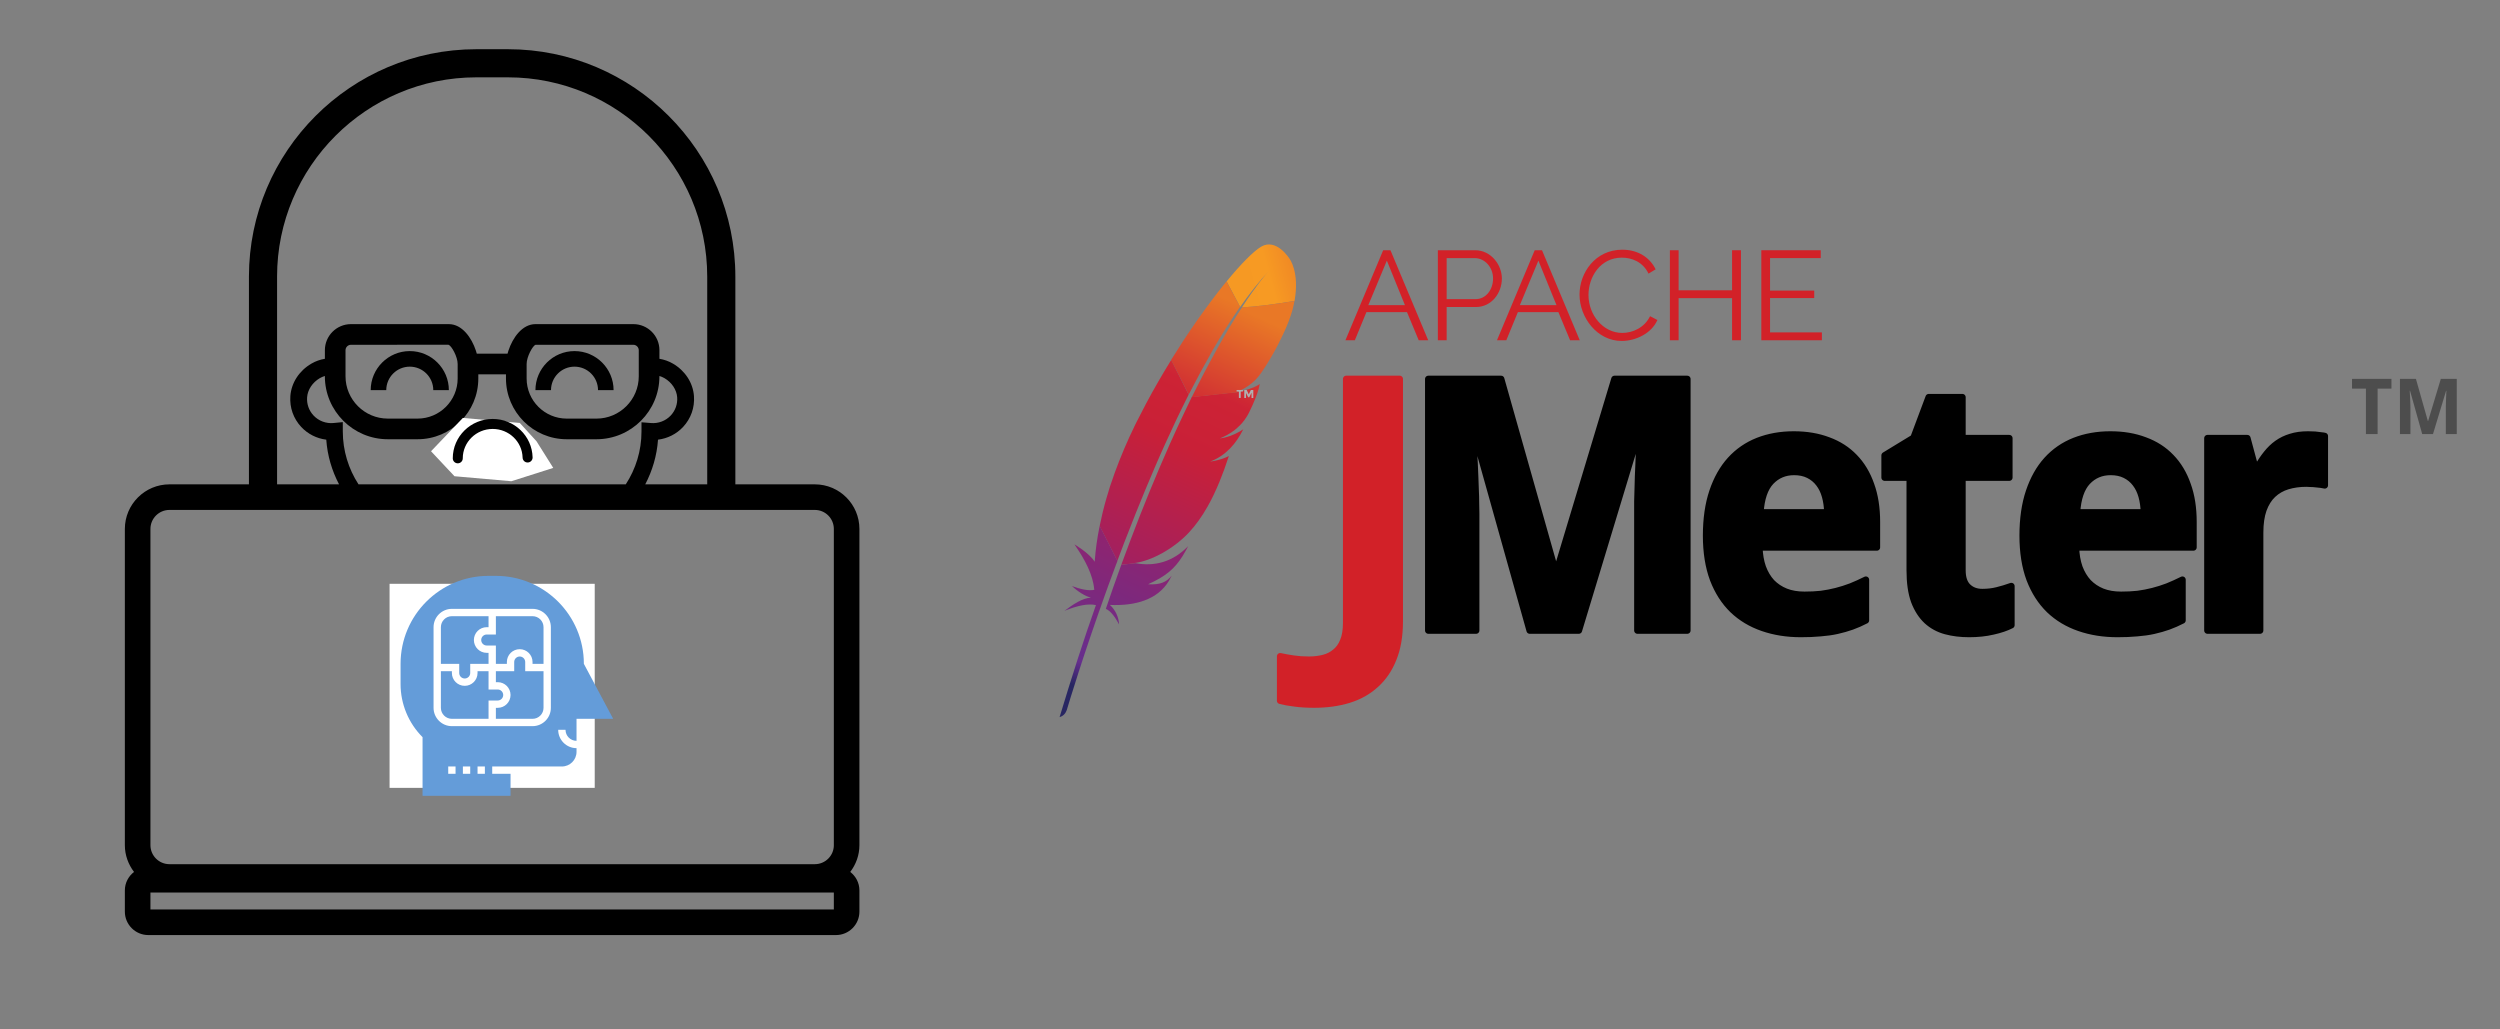 <svg width="2291" height="943" xmlns="http://www.w3.org/2000/svg" xmlns:xlink="http://www.w3.org/1999/xlink" overflow="hidden"><rect width="100%" height="100%" fill="#808080" stroke="none"/><defs><clipPath id="clip0"><rect x="679" y="483" width="2291" height="943"/></clipPath><clipPath id="clip1"><rect x="678" y="482" width="903" height="903"/></clipPath><clipPath id="clip2"><rect x="678" y="482" width="903" height="903"/></clipPath><clipPath id="clip3"><rect x="678" y="482" width="903" height="903"/></clipPath><clipPath id="clip4"><rect x="1036" y="1004" width="215" height="215"/></clipPath><clipPath id="clip5"><rect x="1036" y="1004" width="215" height="215"/></clipPath><clipPath id="clip6"><rect x="1036" y="1004" width="215" height="215"/></clipPath><clipPath id="clip7"><rect x="1650" y="707" width="1281" height="434"/></clipPath><clipPath id="clip8"><rect x="1650" y="707" width="1281" height="434"/></clipPath><clipPath id="clip9"><rect x="1650" y="707" width="1281" height="434"/></clipPath><linearGradient x1="195.036" y1="50.463" x2="285.726" y2="25.245" gradientUnits="userSpaceOnUse" spreadMethod="pad" id="fill10"><stop offset="0" stop-color="#F69923"/><stop offset="0.312" stop-color="#F79A23"/><stop offset="0.838" stop-color="#E97826"/><stop offset="1" stop-color="#E97826"/></linearGradient><linearGradient x1="-3.462" y1="457.474" x2="180.99" y2="61.903" gradientUnits="userSpaceOnUse" spreadMethod="pad" id="fill11"><stop offset="0" stop-color="#9E2064"/><stop offset="0.323" stop-color="#9E2064"/><stop offset="0.63" stop-color="#C92037"/><stop offset="0.751" stop-color="#CD2335"/><stop offset="1" stop-color="#E97826"/></linearGradient><linearGradient x1="58.48" y1="428.221" x2="168.393" y2="192.504" gradientUnits="userSpaceOnUse" spreadMethod="pad" id="fill12"><stop offset="0" stop-color="#282662"/><stop offset="0.095" stop-color="#662E8D"/><stop offset="0.788" stop-color="#9F2064"/><stop offset="0.949" stop-color="#CD2032"/><stop offset="1" stop-color="#CD2032"/></linearGradient><linearGradient x1="3.211" y1="433.539" x2="187.663" y2="37.968" gradientUnits="userSpaceOnUse" spreadMethod="pad" id="fill13"><stop offset="0" stop-color="#9E2064"/><stop offset="0.323" stop-color="#9E2064"/><stop offset="0.63" stop-color="#C92037"/><stop offset="0.751" stop-color="#CD2335"/><stop offset="1" stop-color="#E97826"/></linearGradient><linearGradient x1="22.015" y1="407.185" x2="118.951" y2="199.298" gradientUnits="userSpaceOnUse" spreadMethod="pad" id="fill14"><stop offset="0" stop-color="#282662"/><stop offset="0.095" stop-color="#662E8D"/><stop offset="0.788" stop-color="#9F2064"/><stop offset="0.949" stop-color="#CD2032"/><stop offset="1" stop-color="#CD2032"/></linearGradient><linearGradient x1="44.151" y1="452.629" x2="228.603" y2="57.058" gradientUnits="userSpaceOnUse" spreadMethod="pad" id="fill15"><stop offset="0" stop-color="#9E2064"/><stop offset="0.323" stop-color="#9E2064"/><stop offset="0.63" stop-color="#C92037"/><stop offset="0.751" stop-color="#CD2335"/><stop offset="1" stop-color="#E97826"/></linearGradient><linearGradient x1="30.675" y1="476.221" x2="215.131" y2="80.642" gradientUnits="userSpaceOnUse" spreadMethod="pad" id="fill16"><stop offset="0" stop-color="#9E2064"/><stop offset="0.323" stop-color="#9E2064"/><stop offset="0.63" stop-color="#C92037"/><stop offset="0.751" stop-color="#CD2335"/><stop offset="1" stop-color="#E97826"/></linearGradient><linearGradient x1="56.328" y1="458.307" x2="240.779" y2="62.735" gradientUnits="userSpaceOnUse" spreadMethod="pad" id="fill17"><stop offset="0" stop-color="#9E2064"/><stop offset="0.323" stop-color="#9E2064"/><stop offset="0.63" stop-color="#C92037"/><stop offset="0.751" stop-color="#CD2335"/><stop offset="1" stop-color="#E97826"/></linearGradient><linearGradient x1="54.934" y1="457.657" x2="239.386" y2="62.086" gradientUnits="userSpaceOnUse" spreadMethod="pad" id="fill18"><stop offset="0" stop-color="#9E2064"/><stop offset="0.323" stop-color="#9E2064"/><stop offset="0.63" stop-color="#C92037"/><stop offset="0.751" stop-color="#CD2335"/><stop offset="1" stop-color="#E97826"/></linearGradient></defs><g clip-path="url(#clip0)" transform="translate(-679 -483)"><g clip-path="url(#clip1)"><g clip-path="url(#clip2)"><g clip-path="url(#clip3)"><path d="M1054.52 819.004C1066.4 819.004 1076.06 828.664 1076.06 840.544L1083.2 840.544 1090.33 840.544C1090.33 820.799 1074.27 804.734 1054.52 804.734 1034.78 804.734 1018.71 820.799 1018.71 840.544L1025.85 840.544 1032.97 840.544C1032.97 828.664 1042.64 819.004 1054.52 819.004Z"/><path d="M1227.03 840.544 1234.15 840.544 1241.29 840.544C1241.29 820.799 1225.22 804.734 1205.48 804.734 1185.73 804.734 1169.67 820.799 1169.67 840.544L1176.8 840.544 1183.94 840.544C1183.94 828.664 1193.6 819.004 1205.48 819.004 1217.36 819.004 1227.03 828.664 1227.03 840.544Z"/><path d="M1129.98 913.858C1129.99 913.858 1129.99 913.858 1130 913.858 1138.24 913.858 1146.51 910.196 1152.66 903.792 1158.83 897.388 1162.18 888.999 1161.87 880.764 1161.74 877.345 1158.92 874.73 1155.45 874.82 1152.04 874.946 1149.37 877.823 1149.51 881.233 1149.7 886.122 1147.6 891.218 1143.76 895.205 1139.91 899.192 1134.9 901.483 1130.01 901.483 1130.01 901.483 1130.01 901.483 1130 901.483 1125.1 901.483 1120.1 899.192 1116.25 895.196 1112.41 891.2 1110.32 886.104 1110.52 881.206 1110.65 877.787 1107.99 874.919 1104.57 874.784 1101.04 874.432 1098.28 877.309 1098.15 880.728 1097.83 888.963 1101.18 897.361 1107.33 903.765 1113.48 910.169 1121.74 913.849 1129.98 913.858Z"/><path d="M1425.72 926.856 1352.88 926.856 1352.88 736.489C1352.88 621.583 1259.39 528.1 1144.49 528.1L1115.52 528.1C1000.61 528.1 907.125 621.583 907.125 736.489L907.125 926.856 834.279 926.856C811.756 926.856 793.419 945.185 793.419 967.708L793.419 1257.5C793.419 1266.75 796.621 1275.18 801.816 1282.04 796.747 1285.97 793.419 1292.05 793.419 1298.94L793.419 1318.42C793.419 1330.26 803.052 1339.89 814.895 1339.89L1445.1 1339.89C1456.93 1339.89 1466.57 1330.26 1466.57 1318.42L1466.57 1298.94C1466.57 1292.04 1463.24 1285.96 1458.17 1282.04 1463.37 1275.18 1466.57 1266.75 1466.57 1257.5L1466.57 967.708C1466.57 945.185 1448.24 926.856 1425.72 926.856ZM932.904 736.489C932.904 635.799 1014.82 553.87 1115.52 553.87L1144.49 553.87C1245.18 553.87 1327.1 635.79 1327.1 736.489L1327.1 926.856 1270.3 926.856C1276.85 914.327 1280.98 900.482 1282.01 885.905 1290.75 884.85 1298.93 880.737 1304.98 874.251 1312.14 866.566 1315.69 856.545 1314.95 846.019 1314.1 833.869 1306.87 822.729 1295.63 816.199L1295.63 816.199C1291.7 813.917 1287.56 812.51 1283.3 811.797L1283.3 804.356 1283.3 803.914C1283.3 790.744 1272.59 780.029 1259.42 780.029L1169.73 780.029C1157.52 780.029 1148.78 792.557 1144.92 804.356 1144.61 805.285 1144.34 806.205 1144.1 807.116L1115.93 807.116C1115.69 806.205 1115.41 805.285 1115.11 804.356 1111.24 792.566 1102.51 780.029 1090.29 780.029L1000.61 780.029C987.439 780.029 976.723 790.744 976.723 803.914L976.723 804.356 976.723 811.797C972.457 812.51 968.325 813.917 964.393 816.208 953.154 822.729 945.938 833.878 945.081 846.028 944.35 856.554 947.886 866.576 955.048 874.26 961.091 880.737 969.273 884.859 977.995 885.914 979.014 900.482 983.145 914.327 989.712 926.865L932.913 926.865 932.913 736.489ZM984.679 870.653C977.941 871.32 971.049 868.821 966.305 863.743 962.093 859.215 960 853.307 960.433 847.092 960.92 840.147 965.394 833.418 972.105 829.521 973.629 828.637 975.163 828.024 976.705 827.546L976.705 827.817C976.705 859.639 1002.59 885.526 1034.41 885.526L1061.66 885.526C1092.35 885.526 1117.33 860.559 1117.33 829.855L1117.33 826.04 1142.67 826.04 1142.67 829.855C1142.67 860.55 1167.64 885.526 1198.34 885.526L1225.58 885.526C1257.41 885.526 1283.29 859.639 1283.29 827.817L1283.29 827.555C1284.84 828.033 1286.36 828.646 1287.9 829.53 1294.61 833.427 1299.08 840.156 1299.57 847.092 1300 853.307 1297.92 859.215 1293.69 863.743 1288.95 868.821 1282.07 871.302 1275.32 870.653L1266.86 869.976 1266.86 878.473C1266.86 896.062 1261.66 912.713 1252.46 926.856L1007.54 926.856C998.353 912.686 993.139 895.999 993.139 878.32L993.139 869.823 984.679 870.653ZM995.629 827.826 995.629 803.923C995.629 801.235 997.902 798.962 1000.59 798.962L1090 798.926C1092.77 799.818 1098.4 809.849 1098.4 816.587L1098.4 829.864C1098.4 850.123 1081.92 866.603 1061.66 866.603L1034.42 866.603C1013.03 866.603 995.629 849.203 995.629 827.826ZM1161.6 829.864 1161.6 816.587C1161.6 809.849 1167.23 799.818 1169.71 798.962L1259.4 798.962C1262.09 798.962 1264.36 801.235 1264.36 803.923L1264.36 827.826C1264.36 849.212 1246.96 866.612 1225.58 866.612L1198.34 866.612C1178.09 866.603 1161.6 850.123 1161.6 829.864ZM1443.14 1316.46 816.862 1316.46 816.862 1300.92 1443.13 1300.92 1443.13 1316.46ZM1443.14 1257.51C1443.14 1267.12 1435.33 1274.93 1425.72 1274.93L834.279 1274.93C824.673 1274.93 816.862 1267.12 816.862 1257.51L816.862 967.708C816.862 958.11 824.673 950.299 834.279 950.299L1425.71 950.299C1435.32 950.299 1443.13 958.11 1443.13 967.708L1443.13 1257.51Z"/><path d="M1130 1071.93C1106.38 1071.93 1087.15 1091.16 1087.15 1114.78 1087.15 1138.4 1106.38 1157.62 1130 1157.62 1153.62 1157.62 1172.84 1138.4 1172.84 1114.78 1172.84 1091.16 1153.62 1071.93 1130 1071.93ZM1130 1139.57C1116.33 1139.57 1105.19 1128.45 1105.19 1114.77 1105.19 1101.09 1116.32 1089.96 1130 1089.96 1143.68 1089.96 1154.8 1101.09 1154.8 1114.77 1154.8 1128.45 1143.68 1139.57 1130 1139.57Z"/></g></g></g><rect x="1036" y="1018" width="188" height="187" fill="#FFFFFF"/><g clip-path="url(#clip4)"><g clip-path="url(#clip5)"><g clip-path="url(#clip6)"><path d="M1167.02 1047.67 1133.42 1047.67 1133.42 1064.47 1125.02 1064.47C1122.25 1064.47 1119.98 1066.73 1119.98 1069.51 1119.98 1072.29 1122.25 1074.55 1125.02 1074.55L1133.42 1074.55 1133.42 1091.34 1143.5 1091.34 1143.5 1089.66C1143.5 1083.18 1148.77 1077.91 1155.26 1077.91 1161.74 1077.91 1167.02 1083.18 1167.02 1089.66L1167.02 1091.34 1177.09 1091.34 1177.09 1057.75C1177.09 1052.19 1172.57 1047.67 1167.02 1047.67Z" fill="#649CD9"/><path d="M1133.42 1010.72 1126.7 1010.72C1082.17 1010.72 1046.08 1046.82 1046.08 1091.34L1046.08 1109.87C1046.08 1128.12 1053.33 1145.62 1066.23 1158.53L1066.23 1212.28 1146.86 1212.28 1146.86 1192.12 1130.06 1192.12 1130.06 1185.41 1146.86 1185.41 1193.89 1185.41C1201.31 1185.41 1207.33 1179.39 1207.33 1171.97L1207.33 1168.61C1198.07 1168.61 1190.53 1161.07 1190.53 1151.81L1197.25 1151.81C1197.25 1157.37 1201.77 1161.89 1207.33 1161.89L1207.33 1141.73 1240.92 1141.73 1214.05 1091.34 1214.05 1091.34C1214.05 1046.82 1177.95 1010.72 1133.42 1010.72ZM1096.47 1192.12 1089.75 1192.12 1089.75 1185.41 1096.47 1185.41 1096.47 1192.12ZM1109.91 1192.12 1103.19 1192.12 1103.19 1185.41 1109.91 1185.41 1109.91 1192.12ZM1123.34 1192.12 1116.62 1192.12 1116.62 1185.41 1123.34 1185.41 1123.34 1192.12ZM1183.81 1131.66C1183.81 1140.92 1176.28 1148.45 1167.02 1148.45L1093.11 1148.45C1083.85 1148.45 1076.31 1140.92 1076.31 1131.66L1076.31 1057.75C1076.31 1048.49 1083.85 1040.95 1093.11 1040.95L1167.02 1040.95C1176.28 1040.95 1183.81 1048.49 1183.81 1057.75L1183.81 1131.66Z" fill="#649CD9"/><path d="M1099.83 1099.74C1099.83 1102.52 1102.09 1104.78 1104.87 1104.78 1107.65 1104.78 1109.91 1102.52 1109.91 1099.74L1109.91 1091.34 1126.7 1091.34 1126.7 1081.27 1125.02 1081.27C1118.54 1081.27 1113.27 1075.99 1113.27 1069.51 1113.27 1063.02 1118.54 1057.75 1125.02 1057.75L1126.7 1057.75 1126.7 1047.67 1093.11 1047.67C1087.55 1047.67 1083.03 1052.19 1083.03 1057.75L1083.03 1091.34 1099.83 1091.34 1099.83 1099.74Z" fill="#649CD9"/><path d="M1160.3 1089.66C1160.3 1086.89 1158.04 1084.62 1155.26 1084.62 1152.48 1084.62 1150.22 1086.89 1150.22 1089.66L1150.22 1098.06 1133.42 1098.06 1133.42 1108.14 1135.1 1108.14C1141.59 1108.14 1146.86 1113.41 1146.86 1119.9 1146.86 1126.38 1141.59 1131.66 1135.1 1131.66L1133.42 1131.66 1133.42 1141.73 1167.02 1141.73C1172.57 1141.73 1177.09 1137.21 1177.09 1131.66L1177.09 1098.06 1160.3 1098.06 1160.3 1089.66Z" fill="#649CD9"/><path d="M1140.14 1119.9C1140.14 1117.12 1137.88 1114.86 1135.1 1114.86L1126.7 1114.86 1126.7 1098.06 1116.62 1098.06 1116.62 1099.74C1116.62 1106.23 1111.35 1111.5 1104.87 1111.5 1098.38 1111.5 1093.11 1106.23 1093.11 1099.74L1093.11 1098.06 1083.03 1098.06 1083.03 1131.66C1083.03 1137.21 1087.55 1141.73 1093.11 1141.73L1126.7 1141.73 1126.7 1124.94 1135.1 1124.94C1137.88 1124.94 1140.14 1122.68 1140.14 1119.9Z" fill="#649CD9"/></g></g></g><path d="M1103.15 866 1074 896.526 1095.48 919.421 1147.64 924 1186 911.789 1170.66 887.368 1155.31 870.579 1103.15 866Z" fill="#FFFFFF" fill-rule="evenodd"/><path d="M1098.5 903C1098.5 885.603 1112.83 871.5 1130.5 871.5 1147.88 871.5 1162.08 885.15 1162.49 902.25" stroke="#000000" stroke-width="9.167" stroke-linecap="round" stroke-linejoin="round" stroke-miterlimit="10" fill="none" fill-rule="evenodd"/><g clip-path="url(#clip7)"><g clip-path="url(#clip8)"><g clip-path="url(#clip9)"><path d="M216.018 15.852C209.225 19.895 197.902 31.218 184.477 47.636L196.851 71.009C205.505 58.554 214.401 47.393 223.297 37.85 223.944 37.122 224.349 36.718 224.349 36.718 224.025 37.122 223.621 37.445 223.297 37.85 220.386 41.004 211.651 51.194 198.468 71.494 211.166 70.847 230.657 68.259 246.589 65.509 251.361 38.982 241.979 26.851 241.979 26.851 241.979 26.851 230.01 7.521 216.018 15.852Z" fill="url(#fill10)" transform="matrix(1.002 0 0 1 1618.24 693.233)"/><path d="M174.368 212.055C172.75 212.379 171.132 212.622 169.515 212.864 169.515 212.864 169.515 212.864 169.515 212.864 170.324 212.783 171.213 212.622 172.022 212.46 172.831 212.379 173.64 212.217 174.368 212.055Z" fill="#BE202E" transform="matrix(1.002 0 0 1 1618.24 693.233)"/><path d="M174.368 212.055C172.75 212.379 171.132 212.622 169.515 212.864 169.515 212.864 169.515 212.864 169.515 212.864 170.324 212.783 171.213 212.622 172.022 212.46 172.831 212.379 173.64 212.217 174.368 212.055Z" fill="#BE202E" fill-opacity="0.35" transform="matrix(1.002 0 0 1 1618.24 693.233)"/><path d="M178.573 191.594C178.573 191.594 178.573 191.594 178.573 191.594 178.492 191.594 178.492 191.594 178.573 191.594 178.816 191.594 179.058 191.513 179.301 191.513 180.352 191.351 181.404 191.19 182.374 190.947 181.161 191.19 179.867 191.351 178.573 191.594L178.573 191.594 178.573 191.594Z" fill="#BE202E" transform="matrix(1.002 0 0 1 1618.24 693.233)"/><path d="M178.573 191.594C178.573 191.594 178.573 191.594 178.573 191.594 178.492 191.594 178.492 191.594 178.573 191.594 178.816 191.594 179.058 191.513 179.301 191.513 180.352 191.351 181.404 191.19 182.374 190.947 181.161 191.19 179.867 191.351 178.573 191.594L178.573 191.594 178.573 191.594Z" fill="#BE202E" fill-opacity="0.35" transform="matrix(1.002 0 0 1 1618.24 693.233)"/><path d="M160.295 131.342C164.096 124.306 167.897 117.431 171.699 110.719 175.661 103.763 179.705 97.051 183.83 90.5 184.073 90.095 184.315 89.691 184.558 89.367 188.602 82.978 192.645 76.832 196.77 70.928L184.396 47.636C183.506 48.768 182.536 49.9 181.565 51.113 178.007 55.561 174.287 60.333 170.485 65.428 166.199 71.17 161.832 77.236 157.303 83.625 153.178 89.529 148.973 95.757 144.767 102.146 141.209 107.645 137.65 113.226 134.092 118.968 133.93 119.21 133.849 119.372 133.687 119.615L149.781 151.399C153.34 144.686 156.818 137.974 160.295 131.342Z" fill="url(#fill11)" transform="matrix(1.002 0 0 1 1618.24 693.233)"/><path d="M86.941 310.643C84.838 316.466 82.655 322.45 80.552 328.597 80.552 328.678 80.471 328.759 80.471 328.84 80.148 329.729 79.824 330.538 79.582 331.428 78.126 335.552 76.913 339.273 74.001 347.684 78.773 349.867 82.574 355.529 86.132 361.999 85.728 355.286 82.978 348.978 77.721 344.125 101.094 345.176 121.313 339.273 131.665 322.127 132.555 320.59 133.445 318.973 134.253 317.274 129.482 323.259 123.659 325.847 112.579 325.2 112.579 325.2 112.498 325.2 112.498 325.2 112.498 325.2 112.579 325.2 112.579 325.2 128.835 317.921 137.003 310.885 144.201 299.32 145.899 296.57 147.598 293.578 149.296 290.262 135.062 304.9 118.563 309.025 101.175 305.871L88.154 307.327C87.75 308.459 87.346 309.51 86.941 310.643Z" fill="url(#fill12)" transform="matrix(1.002 0 0 1 1618.24 693.233)"/><path d="M93.007 281.447C95.837 274.168 98.749 266.808 101.66 259.368 104.491 252.251 107.403 245.134 110.395 237.936 113.387 230.738 116.461 223.54 119.534 216.342 122.688 208.982 125.923 201.703 129.239 194.425 132.474 187.227 135.871 180.029 139.187 172.912 140.4 170.324 141.613 167.817 142.907 165.229 145.01 160.861 147.193 156.494 149.377 152.127 149.458 151.884 149.62 151.641 149.7 151.399L133.768 119.696C133.525 120.1 133.283 120.585 132.959 120.99 129.239 127.136 125.438 133.364 121.798 139.753 118.078 146.223 114.439 152.774 110.88 159.486 107.888 165.148 104.976 170.809 102.065 176.551 101.499 177.683 100.933 178.897 100.366 180.029 96.889 187.227 93.654 194.263 90.823 200.976 87.588 208.578 84.757 215.857 82.25 222.731 80.633 227.26 79.096 231.627 77.721 235.833 76.589 239.391 75.538 243.031 74.486 246.589 72.06 255 70.038 263.411 68.34 271.822L84.515 303.768C86.618 298.026 88.882 292.284 91.066 286.38 91.713 284.763 92.36 283.145 93.007 281.447Z" fill="url(#fill13)" transform="matrix(1.002 0 0 1 1618.24 693.233)"/><path d="M68.097 272.955C66.075 283.145 64.62 293.335 63.892 303.526 63.892 303.849 63.811 304.254 63.811 304.577 58.797 296.489 45.209 288.564 45.29 288.645 54.995 302.717 62.355 316.627 63.406 330.295 58.23 331.347 51.113 329.81 42.945 326.818 51.518 334.663 57.907 336.846 60.414 337.412 52.569 337.898 44.401 343.316 36.151 349.544 48.202 344.61 57.988 342.669 64.943 344.287 53.863 375.586 42.783 410.2 31.703 446.918 35.1 445.947 37.122 443.602 38.254 440.529 40.195 433.897 53.378 390.224 73.92 332.883 74.486 331.266 75.133 329.648 75.699 327.95 75.861 327.465 76.023 327.06 76.185 326.575 78.368 320.59 80.633 314.444 82.978 308.135 83.544 306.68 84.03 305.305 84.596 303.849 84.596 303.849 84.596 303.768 84.596 303.768L68.421 271.822C68.259 272.227 68.178 272.55 68.097 272.955Z" fill="url(#fill14)" transform="matrix(1.002 0 0 1 1618.24 693.233)"/><path d="M152.369 154.149C151.884 155.119 151.48 156.009 150.994 156.979 149.62 159.891 148.164 162.802 146.789 165.795 145.252 169.03 143.716 172.346 142.098 175.742 141.289 177.441 140.481 179.139 139.672 180.918 137.246 186.175 134.819 191.594 132.312 197.174 129.239 204.049 126.166 211.166 123.012 218.606 120.019 225.643 116.946 233.002 113.873 240.524 110.961 247.722 107.969 255.081 104.976 262.764 102.307 269.558 99.639 276.594 96.889 283.792 96.727 284.115 96.646 284.52 96.484 284.843 93.816 291.96 91.066 299.32 88.316 306.841 88.235 307.003 88.154 307.165 88.154 307.327L101.175 305.871C100.933 305.79 100.69 305.79 100.366 305.709 115.975 303.768 136.68 292.122 150.024 277.726 156.171 271.095 161.751 263.331 166.927 254.192 170.809 247.398 174.368 239.877 177.845 231.466 180.838 224.187 183.749 216.261 186.499 207.688 182.94 209.548 178.816 210.923 174.287 211.894 173.478 212.055 172.669 212.217 171.86 212.379 171.052 212.541 170.243 212.622 169.353 212.783L169.353 212.783 169.353 212.783C169.353 212.783 169.353 212.783 169.353 212.783 183.911 207.203 193.05 196.446 199.682 183.183 195.88 185.771 189.653 189.168 182.212 190.866 181.242 191.109 180.191 191.27 179.139 191.432 178.897 191.432 178.654 191.513 178.33 191.513L178.33 191.513 178.33 191.513C178.33 191.513 178.33 191.513 178.33 191.513 178.33 191.513 178.33 191.513 178.33 191.513L178.33 191.513C183.345 189.41 187.631 187.065 191.351 184.234 192.16 183.668 192.888 183.021 193.616 182.374 194.748 181.404 195.799 180.352 196.851 179.301 197.498 178.573 198.145 177.926 198.792 177.198 200.248 175.5 201.623 173.64 202.836 171.618 203.24 170.971 203.644 170.405 203.968 169.758 204.453 168.787 204.938 167.897 205.343 167.008 207.365 162.964 208.982 159.325 210.276 156.09 210.923 154.472 211.489 153.016 211.975 151.641 212.136 151.075 212.379 150.59 212.541 150.024 213.026 148.487 213.511 147.112 213.835 145.899 214.32 144.12 214.643 142.664 214.805 141.613L214.805 141.613 214.805 141.613C214.32 142.017 213.754 142.422 213.107 142.745 208.74 145.333 201.218 147.759 195.152 148.892L207.122 147.598 195.152 148.892C195.072 148.892 194.991 148.892 194.91 148.973 194.344 149.053 193.697 149.134 193.05 149.296 193.131 149.215 193.292 149.215 193.373 149.134L152.45 153.583C152.531 153.906 152.45 154.068 152.369 154.149Z" fill="url(#fill15)" transform="matrix(1.002 0 0 1 1618.24 693.233)"/><path d="M198.468 71.494C194.829 77.074 190.866 83.463 186.58 90.581 186.337 90.985 186.094 91.308 185.933 91.713 182.212 97.94 178.33 104.734 174.206 112.255 170.647 118.725 166.927 125.6 163.045 133.121 159.648 139.591 156.251 146.465 152.612 153.744L193.535 149.296C205.424 143.797 210.761 138.863 215.937 131.665 217.312 129.724 218.687 127.621 220.062 125.438 224.268 118.887 228.392 111.689 232.032 104.491 235.59 97.536 238.744 90.661 241.09 84.515 242.626 80.552 243.84 76.913 244.729 73.677 245.457 70.847 246.023 68.178 246.508 65.59 230.657 68.259 211.166 70.847 198.468 71.494Z" fill="url(#fill16)" transform="matrix(1.002 0 0 1 1618.24 693.233)"/><path d="M172.022 212.541C171.213 212.702 170.405 212.783 169.515 212.945L169.515 212.945C170.324 212.783 171.132 212.622 172.022 212.541Z" fill="#BE202E" transform="matrix(1.002 0 0 1 1618.24 693.233)"/><path d="M172.022 212.541C171.213 212.702 170.405 212.783 169.515 212.945L169.515 212.945C170.324 212.783 171.132 212.622 172.022 212.541Z" fill="#BE202E" fill-opacity="0.35" transform="matrix(1.002 0 0 1 1618.24 693.233)"/><path d="M172.022 212.541C171.213 212.702 170.405 212.783 169.515 212.945L169.515 212.945C170.324 212.783 171.132 212.622 172.022 212.541Z" fill="url(#fill17)" transform="matrix(1.002 0 0 1 1618.24 693.233)"/><path d="M178.492 191.594C178.735 191.594 178.977 191.513 179.301 191.513 179.058 191.513 178.816 191.594 178.492 191.594L178.492 191.594Z" fill="#BE202E" transform="matrix(1.002 0 0 1 1618.24 693.233)"/><path d="M178.492 191.594C178.735 191.594 178.977 191.513 179.301 191.513 179.058 191.513 178.816 191.594 178.492 191.594L178.492 191.594Z" fill="#BE202E" fill-opacity="0.35" transform="matrix(1.002 0 0 1 1618.24 693.233)"/><path d="M178.492 191.594C178.735 191.594 178.977 191.513 179.301 191.513 179.058 191.513 178.816 191.594 178.492 191.594L178.492 191.594Z" fill="url(#fill18)" transform="matrix(1.002 0 0 1 1618.24 693.233)"/><path d="M282.373 304.718 282.373 310.629 280.711 310.629 280.711 304.718 278.618 304.718 278.618 303.302 284.406 303.302 284.406 304.718 282.373 304.718Z" fill="#B0AFB0" transform="matrix(1.002 0 0 1 1533.04 537.07)"/><path d="M292.166 306.01 290.195 310.014 289.209 310.014 287.24 306.01 287.24 310.629 285.638 310.629 285.638 303.302 287.854 303.302 289.763 307.304 291.672 303.302 293.89 303.302 293.89 310.629 292.289 310.629 292.289 306.01Z" fill="#B0AFB0" transform="matrix(1.002 0 0 1 1533.04 537.07)"/><path d="M349.563 591.536C342.729 591.536 336.738 591.168 331.586 590.433 326.436 589.802 322.072 589.014 318.5 588.068L318.5 547.386C322.388 548.226 326.488 548.961 330.798 549.592 335.004 550.223 339.629 550.539 344.674 550.539 349.51 550.539 353.977 550.014 358.078 548.961 362.281 547.911 365.908 546.072 368.956 543.444 372.111 540.92 374.528 537.505 376.21 533.195 377.998 528.885 378.892 523.47 378.892 516.952L378.892 293.203 427.773 293.203 427.773 515.377C427.773 528.622 425.828 540.026 421.938 549.592 418.153 559.158 412.792 567.043 405.854 573.245 399.023 579.552 390.823 584.178 381.257 587.121 371.691 590.065 361.126 591.536 349.563 591.536" stroke="#D22128" stroke-width="6.028" stroke-linejoin="round" fill="#D22128" transform="matrix(1.002 0 0 1 1533.04 537.07)"/><path d="M453.968 293.227 453.968 523.725 497.669 523.725 497.669 416.481C497.667 413.537 497.585 410.24 497.48 406.561 497.48 402.882 497.376 399.065 497.167 395.07 497.06 391.076 496.936 387.051 496.727 382.953 496.62 378.852 496.433 374.849 496.224 370.959 495.803 361.92 495.284 352.565 494.655 342.892L496.098 342.892 546.707 523.725 591.602 523.725 646.165 343.205 647.421 343.205C647.106 352.774 646.774 361.942 646.354 370.77 646.248 374.556 646.061 378.456 645.852 382.45 645.745 386.445 645.641 390.365 645.536 394.255 645.432 398.145 645.328 401.836 645.223 405.306 645.223 408.774 645.223 411.866 645.223 414.598L645.223 523.725 690.809 523.725 690.809 293.227 624.252 293.227 571.258 469.475 570.316 469.475 520.524 293.227 453.968 293.227ZM911.639 309.928 897.761 347.099 871.327 363.236 871.327 383.579 894.309 383.579 894.309 468.535C894.309 479.887 895.657 489.347 898.39 496.914 901.229 504.378 905.107 510.352 909.943 514.872 914.779 519.287 920.524 522.441 927.148 524.228 933.771 526.016 940.883 526.866 948.559 526.866 956.443 526.866 963.723 526.118 970.347 524.541 977.074 523.07 982.654 521.141 987.173 518.829L987.173 483.038C982.758 484.615 978.422 485.943 974.113 486.994 969.909 488.045 965.406 488.563 960.677 488.563 955.209 488.563 950.791 486.926 947.428 483.667 944.064 480.408 942.404 475.366 942.404 468.535L942.404 383.579 985.29 383.579 985.29 347.477 942.404 347.477 942.404 309.928 911.639 309.928ZM788.194 344.148C776.211 344.148 765.3 346.099 755.419 349.989 745.642 353.877 737.221 359.665 730.177 367.443 723.239 375.116 717.803 384.763 713.914 396.326 710.026 407.889 708.075 421.372 708.075 436.825 708.075 452.067 710.213 465.406 714.416 476.759 718.728 488.007 724.701 497.362 732.375 504.826 740.048 512.184 749.196 517.661 759.813 521.34 770.43 525.019 782.047 526.866 794.662 526.866 801.18 526.866 807.153 526.637 812.62 526.112 818.086 525.69 823.209 524.965 827.939 523.914 832.671 522.863 837.109 521.555 841.315 520.084 845.625 518.507 849.918 516.641 854.124 514.432L854.124 477.199C849.498 479.512 844.975 481.565 840.561 483.351 836.145 485.035 831.644 486.466 827.123 487.623 822.602 488.778 817.957 489.69 813.123 490.321 808.391 490.848 803.35 491.075 797.989 491.075 791.577 491.075 785.831 490.122 780.786 488.125 775.845 486.126 771.551 483.265 767.977 479.586 764.507 475.8 761.81 471.195 759.813 465.834 757.92 460.367 756.884 454.289 756.675 447.562L864.17 447.562 864.17 424.205C864.17 411.38 862.406 400.053 858.833 390.174 855.363 380.186 850.322 371.765 843.7 364.932 837.182 358.098 829.175 352.954 819.715 349.486 810.358 345.912 799.864 344.148 788.194 344.148ZM1077.72 344.148C1065.73 344.148 1054.82 346.099 1044.94 349.989 1035.16 353.877 1026.74 359.665 1019.7 367.443 1012.76 375.116 1007.33 384.763 1003.44 396.326 999.546 407.889 997.597 421.372 997.597 436.825 997.597 452.067 999.735 465.406 1003.94 476.759 1008.25 488.007 1014.22 497.362 1021.9 504.826 1029.57 512.184 1038.72 517.661 1049.34 521.34 1059.95 525.019 1071.57 526.866 1084.18 526.866 1090.7 526.866 1096.68 526.637 1102.14 526.112 1107.61 525.69 1112.73 524.965 1117.46 523.914 1122.19 522.863 1126.63 521.555 1130.83 520.084 1135.14 518.507 1139.44 516.641 1143.65 514.432L1143.65 477.199C1139.02 479.512 1134.5 481.565 1130.08 483.351 1125.67 485.035 1121.17 486.466 1116.65 487.623 1112.12 488.778 1107.48 489.69 1102.64 490.321 1097.91 490.848 1092.87 491.075 1087.51 491.075 1081.1 491.075 1075.35 490.122 1070.31 488.125 1065.37 486.126 1061.14 483.265 1057.56 479.586 1054.09 475.8 1051.33 471.195 1049.34 465.834 1047.44 460.367 1046.41 454.289 1046.2 447.562L1153.69 447.562 1153.69 424.205C1153.69 411.38 1151.93 400.053 1148.35 390.174 1144.89 380.186 1139.84 371.765 1133.22 364.932 1126.7 358.098 1118.7 352.954 1109.24 349.486 1099.88 345.912 1089.38 344.148 1077.72 344.148ZM1258.49 344.148C1252.6 344.148 1247.35 344.875 1242.73 346.346 1238.21 347.712 1234.1 349.683 1230.42 352.311 1226.85 354.833 1223.63 357.988 1220.69 361.667 1217.74 365.345 1214.98 369.39 1212.46 373.911L1210.08 373.911 1202.98 347.477 1166.56 347.477 1166.56 523.725 1214.66 523.725 1214.66 434C1214.66 425.696 1215.68 418.705 1217.67 413.027 1219.78 407.247 1222.66 402.621 1226.34 399.151 1230.12 395.577 1234.62 393.005 1239.77 391.428 1245.03 389.852 1250.72 389.043 1256.92 389.043 1257.97 389.043 1259.29 389.125 1260.87 389.231 1262.45 389.231 1264 389.334 1265.58 389.545 1267.26 389.649 1268.88 389.836 1270.35 390.047 1271.82 390.258 1272.97 390.465 1273.81 390.674L1273.81 345.53C1273.18 345.319 1272.24 345.195 1270.98 345.09 1269.83 344.879 1268.5 344.692 1267.03 344.588 1265.66 344.377 1264.21 344.274 1262.63 344.274 1261.16 344.17 1259.75 344.148 1258.49 344.148ZM788.509 378.367C793.555 378.369 797.973 379.302 801.756 381.194 805.542 383.087 808.714 385.679 811.238 389.043 813.762 392.302 815.628 396.202 816.888 400.722 818.15 405.241 818.855 410.178 818.962 415.539L757.615 415.539C758.457 402.716 761.652 393.338 767.223 387.347 772.899 381.355 779.994 378.369 788.509 378.367ZM1078.03 378.367C1083.07 378.369 1087.49 379.302 1091.28 381.194 1095.06 383.087 1098.24 385.679 1100.76 389.043 1103.28 392.302 1105.15 396.202 1106.41 400.722 1107.67 405.241 1108.38 410.178 1108.48 415.539L1047.14 415.539C1047.98 402.716 1051.17 393.338 1056.75 387.347 1062.42 381.355 1069.51 378.369 1078.03 378.367Z" stroke="#000000" stroke-width="6.028" stroke-linejoin="round" transform="matrix(1.002 0 0 1 1533.04 537.07)"/><path d="M1322.15 343.708 1311.46 343.708 1311.46 302.054 1298.76 302.054 1298.76 293.127 1334.81 293.127 1334.81 302.054 1322.15 302.054 1322.15 343.708" fill="#4D4D4D" transform="matrix(1.002 0 0 1 1533.04 537.07)"/><path d="M1362.94 343.708 1351.83 304.025 1351.52 304.025C1351.66 306.147 1351.77 308.2 1351.87 310.183 1351.91 311.037 1351.95 311.913 1351.97 312.813 1352.02 313.714 1352.05 314.6 1352.07 315.478 1352.12 316.354 1352.14 317.196 1352.14 318.003 1352.17 318.809 1352.18 319.536 1352.18 320.181L1352.18 343.708 1342.59 343.708 1342.59 293.127 1357.2 293.127 1368.13 331.807 1368.34 331.807 1379.96 293.127 1394.56 293.127 1394.56 343.708 1384.56 343.708 1384.56 319.767C1384.56 319.167 1384.56 318.488 1384.56 317.726 1384.58 316.965 1384.61 316.157 1384.63 315.305 1384.65 314.451 1384.68 313.585 1384.7 312.709 1384.74 311.833 1384.78 310.979 1384.8 310.149 1384.9 308.212 1384.98 306.193 1385.05 304.095L1384.77 304.095 1372.8 343.708 1362.94 343.708" fill="#4D4D4D" transform="matrix(1.002 0 0 1 1533.04 537.07)"/><path d="M162.902 194.207 197.429 111.706 204.082 111.706 238.61 194.207 229.925 194.207 219.21 168.434 182.091 168.434 171.516 194.207 162.902 194.207ZM200.791 121.231 183.842 161.991 217.319 161.991 200.791 121.231Z" fill="#D22128" transform="matrix(1.002 0 0 1 1748.72 600.61)"/><path d="M247.434 194.207 247.434 111.706 281.611 111.706C295.758 111.706 305.983 124.803 305.983 137.619 305.983 151.066 296.459 163.742 282.312 163.742L255.488 163.742 255.488 194.207 247.434 194.207ZM255.488 156.528 281.891 156.528C291.626 156.528 297.929 147.564 297.929 137.619 297.929 127.254 290.296 118.92 281.191 118.92L255.488 118.92 255.488 156.528Z" fill="#D22128" transform="matrix(1.002 0 0 1 1748.72 600.61)"/><path d="M301.501 194.207 336.028 111.706 342.682 111.706 377.209 194.207 368.385 194.207 357.669 168.434 320.621 168.434 310.045 194.207 301.501 194.207ZM339.39 121.231 322.442 161.991 355.918 161.991 339.39 121.231Z" fill="#D22128" transform="matrix(1.002 0 0 1 1748.72 600.61)"/><path d="M416.149 111.216C430.786 111.216 441.501 118.639 446.614 129.215L440.101 133.137C434.848 122.211 424.623 118.499 415.728 118.499 395.979 118.499 385.193 136.148 385.193 152.747 385.193 170.956 398.57 187.484 416.079 187.484 425.393 187.484 436.319 182.862 441.501 172.146L448.225 175.648C442.902 187.974 428.265 194.838 415.588 194.838 392.967 194.838 376.999 173.197 376.999 152.326 376.999 132.506 391.286 111.216 416.149 111.216Z" fill="#D22128" transform="matrix(1.002 0 0 1 1748.72 600.61)"/><path d="M524.633 111.706 524.633 194.207 516.509 194.207 516.509 155.618 467.624 155.618 467.624 194.207 459.64 194.207 459.64 111.706 467.624 111.706 467.624 148.404 516.509 148.404 516.509 111.706 524.633 111.706Z" fill="#D22128" transform="matrix(1.002 0 0 1 1748.72 600.61)"/><path d="M598.66 186.994 598.66 194.207 543.262 194.207 543.262 111.706 597.61 111.706 597.61 118.92 551.246 118.92 551.246 148.685 591.657 148.685 591.657 155.548 551.246 155.548 551.246 186.994 598.66 186.994Z" fill="#D22128" transform="matrix(1.002 0 0 1 1748.72 600.61)"/></g></g></g></g></svg>